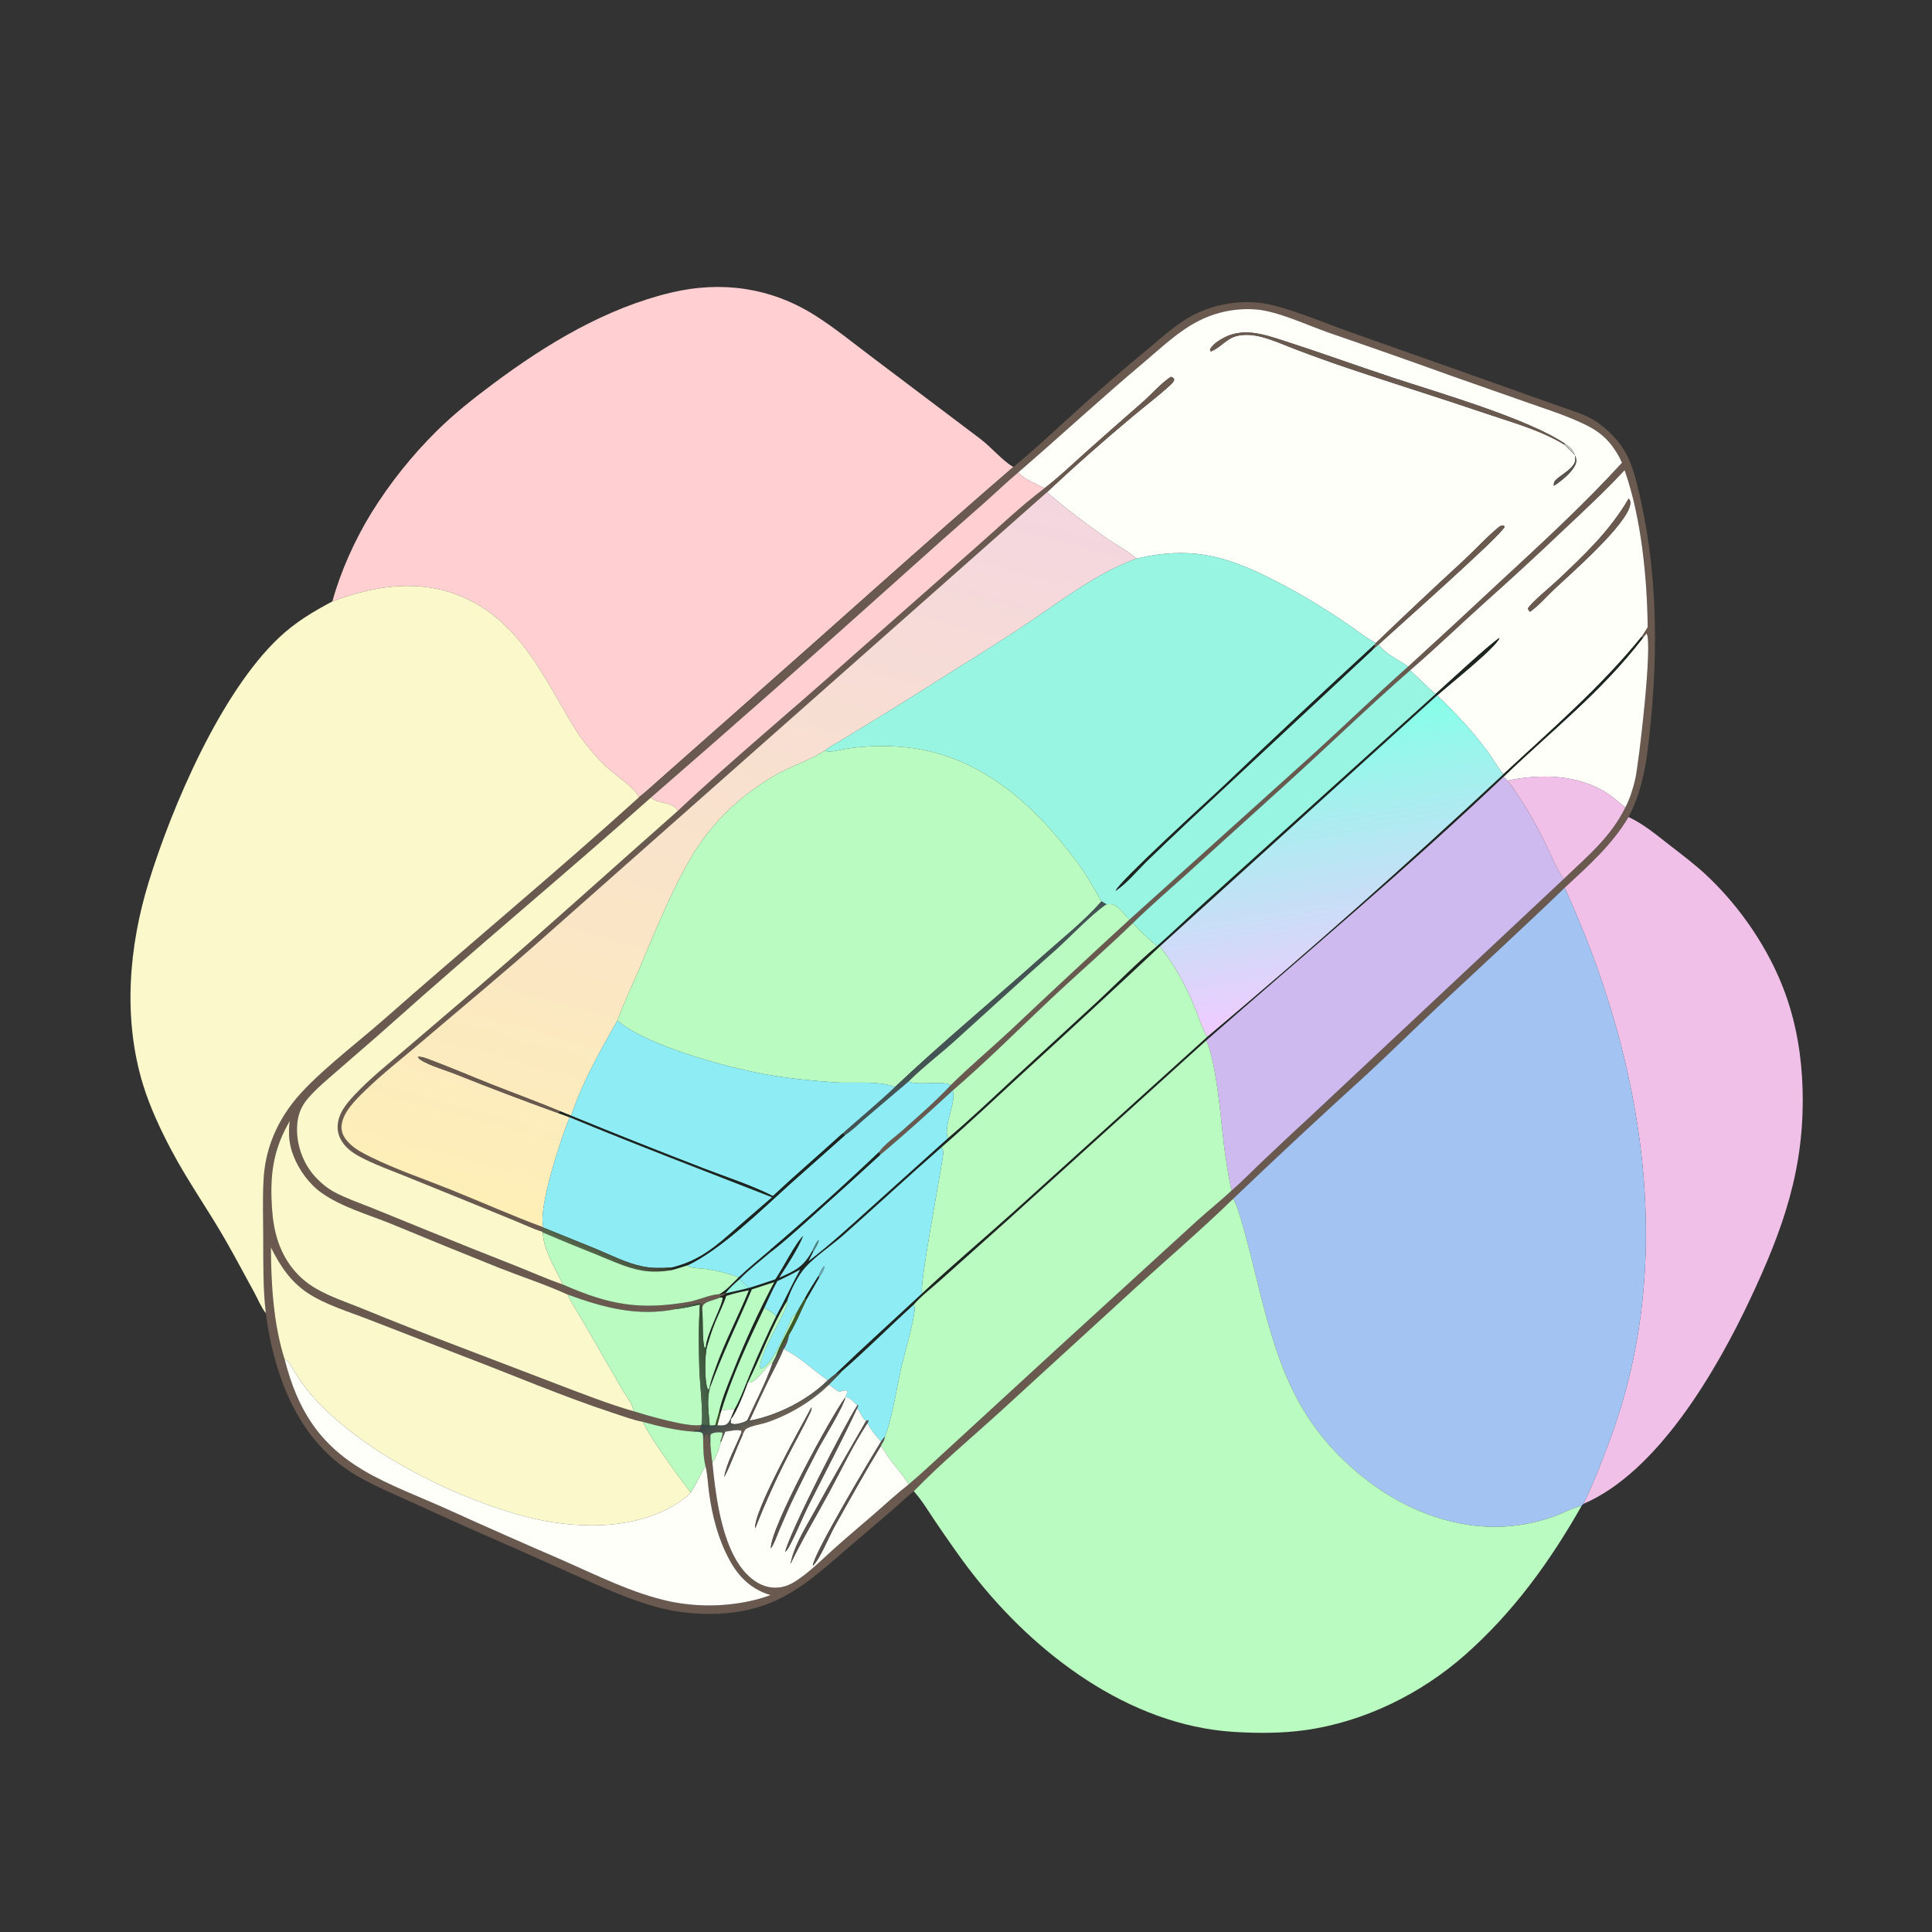 <svg width="1024" height="1024" viewBox="0 0 1024 1024" fill="none" xmlns="http://www.w3.org/2000/svg">
<rect x="0" y="0" width="1024" height="1024" fill="#333333" stroke="none"/>
<path d="M176.164 318.77C180.603 302.636 188.091 286.133 196.828 271.868C206.679 256.011 218.366 241.37 231.645 228.249C241.049 218.977 251.144 211.032 261.717 203.156C289.906 182.155 321.271 163.274 355.794 155.063C382.191 148.784 408.241 152.366 431.345 166.773C442.525 173.745 452.946 182.419 463.519 190.293L519.735 232.727C524.943 236.628 531.268 244.056 536.422 247.082C536.654 247.219 536.891 247.348 537.125 247.48C489.156 288.866 442.14 331.417 394.602 373.302L353.629 409.524C348.645 413.863 343.774 418.464 338.641 422.611C336.111 416.975 325.478 410.505 320.607 405.786C316.79 402.088 313.29 397.863 309.975 393.709C305.37 387.94 301.771 381.295 298.069 374.929C290.531 361.969 282.749 347.851 272.666 336.688C264.846 328.029 257.001 321.732 246.337 316.915C223.363 306.537 199.017 310.103 176.164 318.77Z" fill="#FFCFD2"/>
<path d="M537.129 247.48C547.449 239.06 557.189 229.889 567.069 220.959C580.363 208.734 593.987 196.872 607.923 185.386C616.21 178.548 624.15 170.978 633.903 166.257C644.375 161.273 656.02 159.279 667.554 160.496C679.938 161.777 702.047 171.161 714.779 175.704L783.302 199.927L825.289 214.86C830.834 216.881 836.67 218.517 841.972 221.129C848.154 224.174 853.871 229.35 858.148 234.701C864.877 243.121 867.293 254.697 869.591 264.982C879.244 308.192 878.731 352.938 873.403 396.728C871.88 409.246 869.125 421.812 863.164 433.033C854.297 447.928 841.851 458.903 829.292 470.548C807.048 492.008 784.282 512.831 761.736 533.96C749.17 545.736 736.924 557.856 724.283 569.552C700.431 591.193 676.863 613.143 653.583 635.399C637.004 651.488 619.335 666.7 602.202 682.214L530.335 747.988C515.028 761.947 498.717 775.504 484.312 790.392C480.329 793.518 476.66 797.189 472.805 800.494L447.535 822.066C429.022 838.171 414.523 851.197 389.001 854.586C375.352 856.302 361.501 855.36 348.21 851.81C333.838 847.937 319.982 841.609 306.419 835.553L270.126 819.397C252.834 811.888 235.622 804.195 218.493 796.32C205.342 790.301 191.305 784.808 179.82 775.873C155.57 757.007 144.69 725.693 140.897 696.048C139.349 682.7 139.584 669.154 139.53 655.739C139.491 645.719 139.16 635.587 139.682 625.583C140.478 610.323 145.65 597.032 154.882 584.89C165.779 570.558 189.15 552.977 203.413 540.395C248.231 500.863 294.366 462.734 338.645 422.611C343.778 418.464 348.649 413.863 353.633 409.524L394.606 373.302C442.144 331.417 489.16 288.866 537.129 247.48ZM539.613 250.445C533.26 255.805 527.268 261.554 521.055 267.071C506.792 279.543 492.622 292.121 478.544 304.802C434.361 344.485 389.843 383.792 344.995 422.721C299.341 463.424 252.211 502.482 206.622 543.258C197.442 551.469 188.032 559.416 178.779 567.544C173.337 572.324 167.578 576.967 162.912 582.53C159.449 586.658 157.816 591.13 157.483 596.531C156.893 606.09 160.36 616.248 166.749 623.373C169.807 626.784 173.436 629.853 177.501 631.991C183.763 635.285 190.54 637.614 197.102 640.227L223.663 651.022C240.298 657.835 256.983 664.524 273.719 671.086C281.926 674.342 290.072 677.997 298.419 680.865C322.73 691.539 338.992 694.613 365.468 689.93C369.527 689.212 377.641 685.808 381.098 686.002C381.36 685.986 381.623 685.977 381.885 685.954C382.759 685.876 383.293 685.724 384.084 685.389L384.75 685.72C383.733 686.457 382.905 686.803 381.737 687.21L381.636 687.705L381.079 687.964C378.893 688.964 373.746 689.757 372.595 691.94C372.073 692.93 372.3 694.785 372.323 695.892C371.771 694.864 371.883 692.293 371.804 691.057C370.337 690.611 368.521 691.097 367.019 691.387C365.125 691.753 359.475 692.447 358.534 693.816C337.923 697.951 320.072 693.114 300.903 686.153C289.065 680.779 276.522 676.699 264.421 671.923C245.311 664.27 226.249 656.497 207.237 648.605C195.121 643.693 181.038 639.778 170.326 632.136C163.797 627.478 158.335 619.875 155.486 612.424C153.118 606.232 152.753 600.642 153.598 594.09C145.746 607.562 143.39 619.65 143.893 635.223C144.099 641.623 144.637 647.983 146.24 654.199C149.364 666.307 156.367 676.522 167.295 682.885C174.914 687.32 184.057 690.361 192.244 693.681C208.602 700.377 225.047 706.855 241.576 713.115L295.835 733.861C308.891 738.809 322.028 743.997 335.441 747.889C343.047 750.219 364.967 756.74 371.74 755.276L371.104 757.739C370.043 758.196 369.5 758.114 368.376 757.913L368.004 758.819C358.658 758.218 349.746 756.098 340.755 753.619C335.605 752.636 330.125 750.593 325.122 748.95C298.263 740.129 271.71 728.716 245.242 718.669L195.157 699.233C184.809 695.186 172.356 691.481 163.085 685.307C153.776 679.108 148.528 670.88 143.578 661.125C143.677 680.742 144.898 701.844 150.91 720.653C157.694 747.035 168.932 765.247 192.652 779.331C205.934 787.217 222.872 793.488 237.191 799.977C257.318 809.105 277.529 818.045 297.822 826.797C316.14 834.843 335.274 844.547 354.907 848.772C370.016 851.918 385.64 851.609 400.613 847.867C403.255 847.203 405.857 846.387 408.405 845.423C398.371 842.423 391.695 836.042 386.737 826.95C380.618 815.728 377.509 803.57 375.794 790.983C375.176 786.449 375.041 781.449 373.941 777.035C372.649 772.154 372.788 765.986 372.648 760.918L373.32 762.004L373.886 760.081L374.823 760.061C375.535 761.124 375.463 761.434 375.584 762.678C375.699 763.866 375.656 764.594 376.515 765.487C376.835 768.682 377.016 771.995 377.569 775.154C379.481 794.082 382.911 824.205 398.483 836.783C402.645 840.145 407.787 842.104 413.173 841.366C416.545 840.904 419.293 839.648 422.105 837.798C429.577 832.885 435.697 826.548 442.328 820.625C449.422 814.288 456.738 808.182 463.914 801.938C469.739 796.869 475.468 791.518 481.576 786.802C489.284 780.32 496.546 773.304 504.011 766.544L559.85 715.239L634.245 647.259C640.295 641.749 646.729 636.667 652.716 631.09C658.071 626.506 663.059 621.308 668.173 616.444C677.09 607.954 686.08 599.541 695.142 591.207L828.755 465.925C841.28 453.865 853.568 443.96 861.469 427.961C863.909 423.23 865.557 418.038 866.737 412.862C868.587 404.755 876.071 341.007 872.742 335.743L870.695 338.205L870.177 337.356L873.296 332.455C873.096 306.423 869.82 273.812 861.072 249.207C850.706 260.397 839.566 270.729 828.454 281.164C814.866 294.086 801.074 306.792 787.085 319.278C773.79 331.203 760.923 343.675 747.378 355.303C724.5 375.295 702.711 396.571 680.131 416.912L630.042 462.262C620.131 471.233 609.936 479.921 600.407 489.306C586.282 503.002 571.365 515.909 557.033 529.393C539.757 545.648 522.829 562.616 504.853 578.072C492.269 589.625 479.585 601.222 466.446 612.14L465.841 610.683C468.693 606.57 474.709 602.358 478.512 598.974C487.182 591.258 496 583.618 503.933 575.134C513.909 565.301 524.689 556.248 534.945 546.709C556.024 526.797 577.249 507.04 598.618 487.438L695.85 399.862C712.818 384.451 729.262 368.459 746.407 353.244C762.404 338.65 778.31 323.955 794.124 309.162C816.548 288.454 839.064 267.774 859.695 245.256C857.964 241.302 855.655 237.626 852.845 234.35C848.442 229.239 843.361 226.435 837.275 223.673C828.719 219.791 819.577 216.859 810.712 213.744L768.838 199.04C747.237 191.259 725.578 183.638 703.863 176.18C692.753 172.276 676.978 164.84 665.674 164.015C655.249 163.212 644.803 165.28 635.469 169.993C624.478 175.535 615.388 184.412 606.025 192.28C583.491 211.214 561.934 231.251 539.613 250.445Z" fill="#69594E"/>
<path d="M539.609 250.445C561.93 231.251 583.487 211.214 606.021 192.28C615.384 184.412 624.474 175.535 635.465 169.993C644.799 165.28 655.245 163.212 665.67 164.015C676.974 164.84 692.749 172.276 703.859 176.18C725.574 183.638 747.233 191.259 768.834 199.04L810.708 213.744C819.573 216.859 828.715 219.791 837.271 223.673C843.357 226.435 848.438 229.239 852.841 234.35C855.651 237.626 857.96 241.302 859.691 245.256C839.06 267.774 816.544 288.454 794.12 309.162C778.306 323.955 762.4 338.65 746.403 353.244C741.35 349.802 734.333 346.59 730.616 341.694C737.972 334.847 796.856 282.783 797.466 279.193L796.945 278.46C795.559 278.508 794.926 278.916 793.859 279.806C787.652 284.988 781.887 291.347 775.929 296.89C760.189 311.368 744.605 326.016 729.182 340.832C724.317 338.223 719.798 334.644 715.263 331.488C710.063 327.904 704.773 324.453 699.397 321.138C690.605 315.642 681.541 310.593 672.24 306.01C647.794 293.777 629.439 289.771 602.371 296.035C597.69 291.917 591.537 288.801 586.385 285.183C575.65 277.644 564.793 269.487 554.882 260.897C569.555 247.162 584.617 233.847 600.047 220.968C606.73 215.327 613.921 209.942 620.339 204.032C621.294 203.153 622.14 202.368 622.383 201.047C621.678 200.109 621.672 200.036 620.549 199.732C615.197 203.287 610.479 208.855 605.587 213.147C595.447 221.986 585.357 230.884 575.319 239.839C568.197 246.212 561.22 252.912 553.653 258.754C549 256.441 543.227 254.23 539.609 250.445ZM829.654 235.305C810.198 221.971 762.37 208.157 738.456 200.255C718.996 193.824 699.687 186.803 680.189 180.522C669.849 177.191 659.036 173.561 648.691 178.993C646.266 180.266 642.116 182.832 641.301 185.498L641.765 186.268C646.964 184.339 649.89 179.408 655.74 178.022C659.956 177.023 664.341 177.503 668.492 178.549C674.657 180.104 680.855 182.942 686.801 185.2C695.862 188.651 704.985 191.934 714.168 195.045C738.516 203.287 763.072 210.836 787.412 219.125C801.495 223.921 816.197 227.83 828.992 235.594C830.936 237.505 832.869 239.428 834.791 241.361L834.815 241.784C834.826 242 834.829 242.216 834.845 242.431C834.894 243.052 835.023 243.589 834.89 244.219C834.014 248.359 827.622 251.506 824.707 254.267C823.551 255.362 823.573 255.975 823.545 257.518C827.392 255.053 833.341 250.326 835.075 246.05C835.756 244.372 835.512 242.997 834.791 241.361C833.84 238.468 832.17 236.93 829.654 235.305Z" fill="#FFFFFA"/>
<path d="M828.996 235.594C816.201 227.83 801.499 223.921 787.416 219.125C763.076 210.836 738.52 203.287 714.172 195.045C704.989 191.934 695.866 188.651 686.805 185.2C680.859 182.942 674.661 180.104 668.496 178.549C664.345 177.503 659.96 177.023 655.744 178.022C649.894 179.408 646.968 184.339 641.769 186.268L641.305 185.498C642.12 182.832 646.27 180.266 648.695 178.993C659.04 173.561 669.853 177.191 680.193 180.522C699.691 186.803 719 193.824 738.46 200.255C762.374 208.157 810.202 221.971 829.658 235.305L828.996 235.594Z" fill="#69594E"/>
<path d="M553.655 258.754C561.222 252.912 568.199 246.212 575.321 239.839C585.359 230.884 595.449 221.986 605.589 213.147C610.481 208.855 615.199 203.287 620.551 199.732C621.674 200.036 621.68 200.109 622.385 201.047C622.142 202.368 621.296 203.153 620.341 204.032C613.923 209.942 606.732 215.327 600.049 220.968C584.619 233.847 569.557 247.162 554.884 260.897L288.756 496.305C267.147 515.534 244.725 534.029 222.707 552.798C212.942 561.121 202.671 569.094 193.477 578.046C188.62 582.774 181.566 589.543 181.018 596.71C180.77 599.958 182.098 602.633 184.216 605.023C187.531 608.764 192.081 611.082 196.498 613.263C209.87 619.867 224.62 624.838 238.495 630.408C254.993 637.031 271.363 644.363 288.033 650.504L288.312 650.77L287.422 652.818C282.822 651.461 278.185 649.181 273.72 647.362L245.583 635.854L214.1 623.096C207.27 620.352 200.263 617.799 193.65 614.564C189.852 612.706 186.085 610.669 183.198 607.507C180.479 604.529 178.734 600.81 178.966 596.725C179.351 589.931 183.695 584.854 188.13 580.142C196.079 571.695 205.317 564.302 214.131 556.786L254.665 522.162C289.951 491.768 324.411 460.5 359.34 429.713C388.89 401.871 420.361 376.033 450.552 348.894L516.978 290.337C529.025 279.811 540.878 268.338 553.655 258.754Z" fill="#69594E"/>
<path d="M828.992 235.594L829.654 235.305C832.17 236.93 833.84 238.468 834.791 241.361C832.869 239.428 830.936 237.505 828.992 235.594Z" fill="#C1BFBF"/>
<path d="M834.793 241.361C835.514 242.997 835.758 244.372 835.077 246.05C833.343 250.326 827.394 255.053 823.547 257.518C823.575 255.975 823.553 255.362 824.709 254.267C827.624 251.506 834.016 248.359 834.892 244.219C835.025 243.589 834.896 243.052 834.847 242.431C834.831 242.216 834.828 242 834.817 241.784L834.793 241.361Z" fill="#5A524E"/>
<path d="M873.293 332.455L870.174 337.356C848.289 364.396 822.153 386.801 796.772 410.416C793.612 406.435 791.15 401.865 788.081 397.783C780.141 387.222 771.312 377.65 761.69 368.616C767.727 363.174 792.563 343.56 794.812 338.143C791.517 339.564 765.541 363.674 760.906 367.809C756.188 364.055 751.944 359.312 747.375 355.303C760.92 343.675 773.787 331.203 787.082 319.278C801.071 306.792 814.863 294.086 828.451 281.164C839.563 270.729 850.703 260.397 861.069 249.207C869.817 273.812 873.093 306.423 873.293 332.455ZM863.228 264.31C852.794 281.936 839.931 293.879 825.281 307.766C821.821 311.045 811.49 319.433 809.818 322.511C810.138 323.432 810.233 323.6 810.861 324.267C815.53 321.097 819.638 316.187 823.785 312.296C832.613 304.014 862.455 277.953 864.061 267.343C864.185 266.527 864.131 265.444 863.643 264.74C863.529 264.576 863.366 264.454 863.228 264.31Z" fill="#FFFFFA"/>
<path d="M344.992 422.721C389.84 383.792 434.358 344.485 478.541 304.802C492.619 292.121 506.789 279.543 521.052 267.071C527.265 261.554 533.257 255.805 539.61 250.445C543.228 254.23 549.001 256.441 553.654 258.754C540.877 268.338 529.024 279.811 516.977 290.337L450.551 348.894C420.36 376.033 388.889 401.871 359.339 429.713C356.114 424.476 349.25 426.493 344.992 422.721Z" fill="#FFCFD2"/>
<path d="M288.037 650.504C271.367 644.363 254.997 637.031 238.499 630.408C224.624 624.838 209.874 619.867 196.502 613.263C192.085 611.082 187.535 608.764 184.22 605.023C182.102 602.633 180.774 599.958 181.022 596.71C181.57 589.543 188.624 582.774 193.481 578.046C202.675 569.094 212.946 561.121 222.711 552.798C244.729 534.029 267.151 515.534 288.76 496.305L554.888 260.897C564.799 269.487 575.656 277.644 586.391 285.183C591.543 288.801 597.696 291.917 602.377 296.035C582.769 303.142 564.756 316.628 547.602 328.32C538.367 334.528 529.036 340.592 519.612 346.509C502.032 357.432 484.633 368.683 466.984 379.483L447.122 391.6C443.82 393.617 440.08 395.537 437.029 397.906C430.408 402.147 423.277 404.699 416.24 408.06C410.17 410.959 404.078 414.956 398.634 418.895C387.758 426.782 378.307 436.467 370.689 447.533C358.868 464.725 347.51 492.968 339.189 512.605C335.205 522.005 330.745 531.344 327.207 540.911C317.865 557.334 308.797 573.397 302.685 591.362L296.977 589.019C284.877 583.975 272.535 579.486 260.342 574.666C249.069 570.21 237.835 565.358 226.491 561.144C224.989 560.586 223.085 559.951 221.494 560.169C222.14 561.539 223.919 562.363 225.242 563.035C230.535 565.723 236.589 567.356 242.113 569.566C259.315 576.447 276.635 583.03 294.064 589.315L295.993 590.006C297.953 590.715 299.98 591.355 301.893 592.179C297.532 602.95 284.941 640.41 288.037 650.504Z" fill="url(#paint0_linear_41_1759)"/>
<path d="M810.863 324.267C810.235 323.6 810.14 323.432 809.82 322.511C811.492 319.433 821.823 311.045 825.283 307.766C839.933 293.879 852.796 281.936 863.23 264.31C863.368 264.454 863.531 264.576 863.645 264.74C864.133 265.444 864.187 266.527 864.063 267.343C862.457 277.953 832.615 304.014 823.787 312.296C819.64 316.187 815.532 321.097 810.863 324.267Z" fill="#69594E"/>
<path d="M729.182 340.832C744.605 326.016 760.19 311.368 775.93 296.89C781.888 291.347 787.652 284.988 793.859 279.806C794.926 278.916 795.559 278.508 796.945 278.46L797.466 279.193C796.856 282.783 737.973 334.847 730.617 341.694L727.062 344.813L728.672 342.59L728.422 341.759L729.182 340.832Z" fill="#69594E"/>
<path d="M602.371 296.035C629.439 289.771 647.794 293.777 672.24 306.01C681.541 310.593 690.605 315.642 699.397 321.138C704.773 324.453 710.063 327.904 715.263 331.488C719.798 334.644 724.317 338.223 729.182 340.832L728.422 341.759C701.499 366.533 674.794 391.542 648.307 416.781C640.072 424.501 593.892 466.524 591.223 472.183C597.158 468.259 602.415 461.799 607.501 456.787C615.077 449.436 622.713 442.147 630.41 434.923L727.062 344.813L730.616 341.694C734.333 346.59 741.35 349.802 746.403 353.244C729.258 368.459 712.814 384.451 695.846 399.862L598.614 487.438C596.659 485.341 594.794 483.002 592.629 481.128C590.426 479.221 589.22 479.024 586.415 479.317L583.826 477.731C582.72 476.444 581.838 474.19 580.926 472.663C577.924 467.637 574.966 462.471 571.475 457.766C546.84 424.575 516.391 397.178 472.868 395.57C464.557 395.263 456.332 395.591 448.12 396.939C444.895 397.468 439.951 399.085 437.023 397.906C440.074 395.537 443.814 393.617 447.116 391.6L466.978 379.483C484.627 368.683 502.026 357.432 519.606 346.509C529.03 340.592 538.361 334.528 547.596 328.32C564.75 316.628 582.763 303.142 602.371 296.035Z" fill="#98F5E1"/>
<path d="M176.17 318.77C199.023 310.103 223.369 306.537 246.343 316.915C257.007 321.732 264.852 328.029 272.672 336.688C282.755 347.851 290.537 361.969 298.075 374.929C301.777 381.295 305.375 387.94 309.98 393.709C313.295 397.863 316.796 402.088 320.613 405.786C325.484 410.505 336.117 416.975 338.647 422.611C294.368 462.734 248.233 500.863 203.415 540.395C189.152 552.977 165.781 570.558 154.884 584.89C145.652 597.032 140.48 610.323 139.684 625.583C139.162 635.587 139.493 645.719 139.532 655.739C139.586 669.154 139.351 682.7 140.899 696.048C138.456 692.985 136.724 688.601 134.816 685.12C129.711 675.81 124.74 666.403 119.463 657.19C110.276 641.15 99.571 626.135 90.901 609.755C85.059 598.718 79.446 586.75 75.79 574.806C65.091 539.848 68.234 501.741 78.903 467.24C91.407 426.808 117.057 367.132 147.802 338.028C156.352 329.934 165.832 324.226 176.17 318.77Z" fill="#FBF8CC"/>
<path d="M870.694 338.205L872.741 335.743C876.07 341.007 868.586 404.755 866.736 412.862C865.556 418.038 863.908 423.23 861.468 427.961C858.244 425.575 855.415 422.805 852.027 420.586C836.447 410.385 816.638 410.107 799.04 413.726L796.945 411.682C822.669 386.925 848.472 367.055 870.694 338.205Z" fill="#FFFFFA"/>
<path d="M870.173 337.356L870.691 338.205C848.469 367.055 822.666 386.925 796.942 411.682C746.018 460.112 692.201 505.162 639.368 551.447L533.316 647.392L498.601 678.408C494.026 682.534 488.355 686.796 484.363 691.434C471.517 703.112 459.155 715.557 446.065 726.921C445.021 727.528 443.918 728.263 442.68 728.338C457.753 713.818 473.351 699.827 488.651 685.544C504.491 670.746 521.116 656.766 537.231 642.266L639.79 549.603C693.317 504.58 745.662 458.168 796.771 410.416C822.152 386.801 848.288 364.396 870.173 337.356Z" fill="#1D2521"/>
<path d="M760.91 367.809C765.545 363.674 791.521 339.564 794.816 338.143C792.567 343.56 767.731 363.174 761.694 368.616L614.716 501.663C590.527 524.335 566.192 546.85 541.712 569.207C527.518 582.298 513.531 595.447 498.964 608.135C481.548 623.376 464.548 639.115 447.222 654.464C440.825 660.13 432.174 665.744 426.686 671.916C422.88 676.197 418.958 684.07 417.214 689.546C408.961 703.026 403.528 718.555 396.457 732.689C394.733 737.451 390.459 748.647 387.379 752.272L387.18 752.022C387.888 750.321 388.605 748.623 389.332 746.929C392.675 741.062 395.027 734.14 397.669 727.891C401.916 717.679 406.463 707.595 411.305 697.651C415.765 689.514 419.605 681.036 424.087 672.896C420.131 675.129 416.131 677.12 412.003 679.016C409.44 683.617 407.311 688.442 405.108 693.221C396.643 710.891 388.189 728.813 382.402 747.568L381.83 749.397L381.017 748.695C382.583 741.356 385.702 734.064 388.479 727.106C394.857 710.851 402.161 694.975 410.355 679.556C406.414 680.869 402.464 682.158 398.507 683.423C390.933 701.434 382.995 717.131 376.216 735.821L376.022 735.684C376.54 732.203 378.017 728.586 379.182 725.255C384.178 710.966 391.251 697.837 396.905 683.88C392.853 684.718 388.854 685.521 384.935 686.879C383.468 691.472 381.175 695.874 379.312 700.325C377.448 704.778 376.042 709.287 374.7 713.915L374.047 713.918C374.784 706.134 383.003 691.868 383.014 687.779L381.637 687.705L381.738 687.21C382.906 686.803 383.734 686.457 384.751 685.72L384.085 685.389C383.294 685.724 382.76 685.876 381.886 685.954C381.624 685.977 381.361 685.986 381.099 686.002C384.876 684.066 388.396 679.954 391.481 677C396.864 671.929 402.613 667.225 408.255 662.443L408.587 663.534C403.109 668.244 397.169 672.712 392.15 677.902C389.367 680.283 386.805 682.587 384.531 685.482C388.639 684.548 392.794 683.704 396.86 682.607C401.583 681.26 406.239 679.605 410.903 678.064C414.829 672.45 421.641 658.596 425.786 654.923C423.19 661.64 417.034 670.982 413.022 677.196C421.612 673.426 425.819 671.497 430.489 662.996L431.106 663.297L428.535 668.444C440.032 659.638 450.681 649.822 461.44 640.146L502.345 603.336C514.595 592.943 526.122 581.935 537.917 571.054L582.043 530.442C592.36 520.802 602.394 510.512 613.208 501.454C622.144 493.558 630.712 485.253 639.587 477.288L760.91 367.809Z" fill="#1D2521"/>
<path d="M728.426 341.759L728.675 342.59L727.066 344.813L630.414 434.923C622.717 442.147 615.081 449.436 607.505 456.787C602.419 461.799 597.162 468.259 591.227 472.183C593.896 466.524 640.076 424.501 648.311 416.781C674.798 391.542 701.503 366.533 728.426 341.759Z" fill="#1D2521"/>
<path d="M600.406 489.306C609.935 479.921 620.13 471.233 630.041 462.262L680.13 416.912C702.71 396.571 724.499 375.295 747.377 355.303C751.946 359.312 756.19 364.055 760.908 367.809L639.585 477.288C630.71 485.253 622.142 493.558 613.206 501.454C608.679 497.589 604.475 493.649 600.406 489.306Z" fill="#98F5E1"/>
<path d="M614.711 501.663L761.689 368.616C771.311 377.65 780.14 387.222 788.08 397.783C791.149 401.865 793.611 406.435 796.771 410.416C745.662 458.168 693.317 504.58 639.79 549.603C637.04 544.817 635.332 539.077 633.229 533.959C628.598 522.682 622.481 511.134 614.711 501.663Z" fill="url(#paint1_linear_41_1759)"/>
<path d="M327.203 540.911C330.741 531.344 335.201 522.005 339.185 512.605C347.506 492.968 358.864 464.725 370.685 447.533C378.303 436.467 387.754 426.782 398.63 418.895C404.074 414.956 410.166 410.959 416.236 408.06C423.273 404.699 430.404 402.147 437.025 397.906C439.953 399.085 444.897 397.468 448.122 396.939C456.334 395.591 464.559 395.263 472.87 395.57C516.393 397.178 546.842 424.575 571.477 457.766C574.968 462.471 577.926 467.637 580.928 472.663C581.84 474.19 582.722 476.444 583.828 477.731C574.524 488.317 562.776 497.574 552.242 506.992C526.39 530.105 499.537 552.349 474.328 576.146C465.678 572.588 451.698 574.343 442.234 573.662C430.229 572.799 418.097 571.616 406.244 569.507C385.56 565.827 342.924 554.411 327.203 540.911Z" fill="#B9FBC0"/>
<path d="M639.367 551.447C692.2 505.162 746.017 460.112 796.941 411.682L799.036 413.726C806.528 423.55 813.008 434.694 818.493 445.755C821.751 452.325 824.673 459.863 828.75 465.925L695.137 591.207C686.075 599.541 677.085 607.954 668.168 616.444C663.054 621.308 658.066 626.506 652.711 631.09C651.002 622.706 649.626 614.257 648.586 605.763C646.884 591.512 644.862 564.092 639.367 551.447Z" fill="#CFBAF0"/>
<path d="M799.039 413.726C816.637 410.107 836.446 410.385 852.026 420.586C855.414 422.805 858.243 425.575 861.467 427.961C853.566 443.96 841.278 453.865 828.753 465.925C824.676 459.863 821.754 452.325 818.496 445.755C813.011 434.694 806.531 423.55 799.039 413.726Z" fill="#F1C0E8"/>
<path d="M298.415 680.865C290.068 677.997 281.922 674.342 273.715 671.086C256.979 664.524 240.294 657.835 223.659 651.022L197.098 640.227C190.536 637.614 183.759 635.285 177.497 631.991C173.432 629.853 169.803 626.784 166.745 623.373C160.356 616.248 156.889 606.09 157.479 596.531C157.812 591.13 159.445 586.658 162.908 582.53C167.574 576.967 173.333 572.324 178.775 567.544C188.028 559.416 197.438 551.469 206.618 543.258C252.207 502.482 299.337 463.424 344.991 422.721C349.249 426.493 356.113 424.476 359.338 429.713C324.409 460.5 289.949 491.768 254.663 522.162L214.129 556.786C205.315 564.302 196.077 571.695 188.128 580.142C183.693 584.854 179.349 589.931 178.964 596.725C178.732 600.81 180.477 604.529 183.196 607.507C186.083 610.669 189.85 612.706 193.648 614.564C200.261 617.799 207.268 620.352 214.098 623.096L245.581 635.854L273.718 647.362C278.183 649.181 282.82 651.461 287.42 652.818L287.753 653.264C287.726 661.915 294.707 673.076 298.415 680.865Z" fill="#FBF8CC"/>
<path d="M829.289 470.548C841.848 458.903 854.294 447.928 863.161 433.033C871.086 436.716 877.942 442.513 884.811 447.843C891.66 453.156 898.639 458.38 904.943 464.343C922.683 481.121 937.737 503.288 946.107 526.244C952.087 542.649 954.922 559.875 955.408 577.287C956.58 619.191 945.21 651.192 927.601 688.598C910.034 725.916 878.783 780.229 839.181 797.106C844.746 785.873 849.255 774.111 853.594 762.362C888.902 666.762 870.855 560.972 829.289 470.548Z" fill="#F1C0E8"/>
<path d="M653.578 635.399C676.858 613.143 700.426 591.193 724.278 569.552C736.919 557.856 749.165 545.736 761.731 533.96C784.277 512.831 807.043 492.008 829.287 470.548C870.853 560.972 888.9 666.762 853.592 762.362C849.253 774.111 844.744 785.873 839.179 797.106L838.316 798.077C833.133 799.255 827.695 802.419 822.581 804.145C803.916 810.442 785.303 810.872 766.324 805.682C749.911 801.194 734.906 793.042 721.723 782.349C685.305 752.811 676.15 719.304 665.593 676.16C663.85 669.041 656.998 640.907 654.082 636.172C653.92 635.91 653.746 635.657 653.578 635.399Z" fill="#A3C4F3"/>
<path d="M583.826 477.731L586.415 479.317C578.111 484.889 566.577 497.345 558.312 504.606C540.674 520.1 523.458 536.022 506.017 551.732C498.02 558.936 489.116 565.66 481.526 573.26L458.766 592.605C455.333 595.524 451.671 599.231 447.897 601.635L446.414 600.855C455.728 592.642 465.305 584.679 474.326 576.146C499.535 552.349 526.388 530.105 552.24 506.992C562.774 497.574 574.522 488.317 583.826 477.731Z" fill="#445353"/>
<path d="M586.42 479.317C589.225 479.024 590.431 479.221 592.634 481.128C594.799 483.002 596.664 485.341 598.619 487.438C577.25 507.04 556.025 526.797 534.946 546.709C524.69 556.248 513.91 565.301 503.934 575.134C499.232 572.512 488.044 575.524 481.531 573.26C489.121 565.66 498.025 558.936 506.022 551.732C523.463 536.022 540.679 520.1 558.317 504.606C566.582 497.345 578.116 484.889 586.42 479.317Z" fill="#B9FBC0"/>
<path d="M504.849 578.072C522.825 562.616 539.753 545.648 557.029 529.393C571.361 515.909 586.278 503.002 600.403 489.306C604.472 493.649 608.676 497.589 613.203 501.454C602.389 510.512 592.355 520.802 582.038 530.442L537.912 571.054C526.117 581.935 514.59 592.943 502.34 603.336C499.874 596.388 507.394 583.122 504.849 578.072Z" fill="#B9FBC0"/>
<path d="M498.963 608.135C513.53 595.447 527.517 582.298 541.711 569.207C566.191 546.85 590.526 524.335 614.715 501.663C622.485 511.134 628.602 522.682 633.233 533.959C635.336 539.077 637.044 544.817 639.794 549.603L537.235 642.266C521.12 656.766 504.495 670.746 488.655 685.544C487.462 679.906 498.189 623.784 499.654 613.517C499.958 611.383 500.321 609.938 498.963 608.135Z" fill="#B9FBC0"/>
<path d="M302.68 591.362C308.792 573.397 317.86 557.334 327.202 540.911C342.923 554.411 385.559 565.827 406.243 569.507C418.096 571.616 430.228 572.799 442.233 573.662C451.697 574.343 465.677 572.588 474.327 576.146C465.306 584.679 455.729 592.642 446.415 600.855C434.245 611.973 421.688 622.678 409.651 633.94C398.002 628.043 384.934 623.913 372.741 619.19C349.294 610.15 325.939 600.874 302.68 591.362Z" fill="#8EECF5"/>
<path d="M484.361 691.434C488.353 686.796 494.024 682.534 498.599 678.408L533.314 647.392L639.366 551.447C644.861 564.092 646.883 591.512 648.585 605.763C649.625 614.257 651.001 622.706 652.71 631.09C646.723 636.667 640.289 641.749 634.239 647.259L559.844 715.239L504.005 766.544C496.54 773.304 489.278 780.32 481.57 786.802C477.816 780.477 472.387 775.236 468.688 768.974C468.118 768.009 467.621 767.244 466.859 766.423C467.504 764.572 468.804 763.703 468.876 761.545C469.089 761.212 469.03 761.335 469.204 760.903C472.771 752.076 475.381 734.912 477.733 724.688C479.961 715.003 483.159 705.184 484.686 695.393C484.928 693.841 484.954 692.894 484.361 691.434Z" fill="#B9FBC0"/>
<path d="M295.991 590.006L294.062 589.315C276.633 583.03 259.313 576.447 242.111 569.566C236.587 567.356 230.533 565.723 225.24 563.035C223.917 562.363 222.138 561.539 221.492 560.169C223.083 559.951 224.987 560.586 226.489 561.144C237.833 565.358 249.067 570.21 260.34 574.666C272.533 579.486 284.875 583.975 296.975 589.019L295.991 590.006Z" fill="#69594E"/>
<path d="M447.898 601.635C451.672 599.231 455.334 595.524 458.767 592.605L481.527 573.26C488.04 575.524 499.228 572.512 503.93 575.134C495.997 583.618 487.179 591.258 478.509 598.974C474.706 602.358 468.69 606.57 465.838 610.683C447.133 628.474 427.929 645.734 408.251 662.443C402.609 667.225 396.86 671.929 391.477 677C385.989 674.963 380.304 673.503 374.514 672.642C371.845 672.255 368.844 672.319 366.251 671.667C365.48 671.473 364.988 671.123 364.336 670.692C382.137 662.269 403.317 641.469 418.453 627.811L447.898 601.635Z" fill="#8EECF5"/>
<path d="M466.445 612.14C479.584 601.222 492.268 589.625 504.852 578.072C507.397 583.122 499.877 596.388 502.343 603.336L461.438 640.146C450.679 649.822 440.03 659.638 428.533 668.444L431.104 663.297C432.274 661.339 433.406 659.553 434.037 657.339L433.404 657.675L433.628 658.629L433.273 657.837C432.167 659.42 431.366 661.274 430.487 662.996C425.817 671.497 421.61 673.426 413.02 677.196C417.032 670.982 423.188 661.64 425.784 654.923C421.639 658.596 414.827 672.45 410.901 678.064C406.237 679.605 401.581 681.26 396.858 682.607C395.401 680.913 393.581 679.659 392.148 677.902C397.167 672.712 403.107 668.244 408.585 663.534C416.852 657.133 424.736 649.832 432.529 642.869C443.919 632.719 455.224 622.476 466.445 612.14Z" fill="#8EECF5"/>
<path d="M296.976 589.019L302.684 591.362C325.943 600.874 349.298 610.15 372.745 619.19C384.938 623.913 398.006 628.043 409.655 633.94C421.692 622.678 434.249 611.973 446.419 600.855L447.902 601.635L418.457 627.811C403.321 641.469 382.141 662.269 364.34 670.692C361.423 671.609 358.515 672.576 355.543 673.299L355.932 671.815C371.249 668.006 379.486 660.382 391.033 650.286L409.146 634.572C373.381 620.555 337.361 606.921 301.892 592.179C299.979 591.355 297.952 590.715 295.992 590.006L296.976 589.019Z" fill="#1D2521"/>
<path d="M301.887 592.179C337.356 606.921 373.376 620.555 409.141 634.572L391.028 650.286C379.481 660.382 371.244 668.006 355.927 671.815C350.721 672.139 345.687 672.275 340.549 671.225C331.974 669.473 323.74 665.211 315.678 661.854L288.31 650.77L288.031 650.504C284.935 640.41 297.526 602.95 301.887 592.179Z" fill="#8EECF5"/>
<path d="M153.598 594.09C152.753 600.642 153.118 606.232 155.486 612.424C158.335 619.875 163.797 627.478 170.326 632.136C181.038 639.778 195.121 643.693 207.237 648.605C226.249 656.497 245.311 664.27 264.421 671.923C276.522 676.699 289.065 680.779 300.903 686.153C303.289 691.466 306.809 696.621 309.723 701.684L329.257 735.495C330.9 738.341 334.93 743.9 335.596 746.753C335.683 747.125 335.493 747.51 335.441 747.889C322.028 743.997 308.891 738.809 295.835 733.861L241.576 713.115C225.047 706.855 208.602 700.377 192.244 693.681C184.057 690.361 174.914 687.32 167.295 682.885C156.367 676.522 149.364 666.307 146.24 654.199C144.637 647.983 144.099 641.623 143.893 635.223C143.39 619.65 145.746 607.562 153.598 594.09Z" fill="#FBF8CC"/>
<path d="M417.213 689.546C418.957 684.07 422.879 676.197 426.685 671.916C432.173 665.744 440.824 660.13 447.221 654.464C464.547 639.115 481.547 623.376 498.963 608.135C500.321 609.938 499.958 611.383 499.654 613.517C498.189 623.784 487.462 679.906 488.655 685.544C473.355 699.827 457.757 713.818 442.684 728.338C441.344 729.395 440.02 730.453 438.737 731.58C430.949 726.138 423.953 719.22 415.387 714.993C416.798 712.881 417.776 710.171 418.107 707.666C421.736 701.787 424.502 694.822 427.531 688.587C429.71 684.767 431.909 680.959 434.129 677.163C435.193 675.458 436.903 673.116 436.9 671.073C435.392 672.327 434.618 674.555 433.775 676.297C431.321 680.263 428.685 684.199 426.509 688.323C424.779 691.1 423.229 693.938 421.702 696.831L421.294 696.499C420.013 697.51 419.247 699.809 418.532 701.276C415.273 707.958 410.259 722.015 403.574 725.455L402.88 725.042C402.362 716.971 417.462 694.615 417.27 690.225C417.26 689.998 417.232 689.772 417.213 689.546Z" fill="#8EECF5"/>
<path d="M408.25 662.443C427.928 645.734 447.132 628.474 465.837 610.683L466.442 612.14C455.221 622.476 443.916 632.719 432.526 642.869C424.733 649.832 416.849 657.133 408.582 663.534L408.25 662.443Z" fill="#1D2521"/>
<path d="M484.312 790.392C498.717 775.504 515.029 761.947 530.336 747.988L602.203 682.214C619.336 666.7 637.004 651.488 653.583 635.399C653.751 635.657 653.927 635.91 654.089 636.172C657.005 640.907 663.856 669.041 665.599 676.16C676.156 719.304 685.311 752.811 721.729 782.349C734.912 793.042 749.918 801.194 766.331 805.682C785.31 810.872 803.921 810.442 822.586 804.145C827.7 802.419 833.138 799.255 838.321 798.077C821.547 827.628 802.186 854.42 776.651 877.01C753.186 897.771 723.066 912.617 691.873 916.994C679.469 918.735 666.221 918.723 653.727 917.923C598.153 914.365 548.428 876.464 515.334 833.887C508.346 824.895 501.943 815.489 495.526 806.087C492.065 801.016 488.771 795.364 484.681 790.792C484.56 790.657 484.436 790.525 484.312 790.392Z" fill="#B9FBC0"/>
<path d="M287.422 652.818L288.312 650.77L315.68 661.854C323.742 665.211 331.976 669.473 340.551 671.225C345.689 672.275 350.723 672.139 355.929 671.815L355.54 673.299C350.397 674.035 345.428 674.3 340.288 673.412C331.867 671.956 323.731 668.005 315.84 664.825C306.423 661.107 297.06 657.253 287.755 653.264L287.422 652.818Z" fill="url(#paint2_linear_41_1759)"/>
<path d="M287.758 653.264C297.063 657.253 306.426 661.107 315.843 664.825C323.734 668.005 331.87 671.956 340.291 673.412C345.431 674.3 350.4 674.035 355.543 673.299C358.515 672.576 361.423 671.609 364.34 670.692C364.992 671.123 365.484 671.473 366.255 671.667C368.848 672.319 371.849 672.255 374.518 672.642C380.308 673.503 385.993 674.963 391.481 677C388.396 679.954 384.876 684.066 381.099 686.002C377.642 685.808 369.528 689.212 365.469 689.93C338.993 694.613 322.731 691.539 298.42 680.865C294.712 673.076 287.731 661.915 287.758 653.264Z" fill="#B9FBC0"/>
<path d="M430.484 662.996C431.363 661.274 432.164 659.42 433.27 657.837L433.625 658.629L433.401 657.675L434.034 657.339C433.403 659.553 432.271 661.339 431.101 663.297L430.484 662.996Z" fill="#508885"/>
<path d="M150.91 720.653C144.898 701.844 143.677 680.742 143.578 661.125C148.528 670.88 153.776 679.108 163.085 685.307C172.356 691.481 184.809 695.186 195.157 699.233L245.242 718.669C271.71 728.716 298.263 740.129 325.122 748.95C330.125 750.593 335.605 752.636 340.755 753.619C343.152 760.114 361.158 784.831 366.12 791.057C363.331 794.174 358.942 796.938 355.287 798.945C331.065 812.251 298.718 809.909 273.084 802.361C236.607 791.621 190.693 768.548 165.438 739.788C160.671 734.36 157.231 728.825 153.512 722.716C152.705 721.391 152.413 721.05 150.91 720.653Z" fill="#FBF8CC"/>
<path d="M433.773 676.297C434.616 674.555 435.39 672.327 436.898 671.073C436.901 673.116 435.191 675.458 434.127 677.163L433.773 676.297Z" fill="#69A9B2"/>
<path d="M405.102 693.221C407.305 688.442 409.434 683.617 411.997 679.016C416.125 677.12 420.125 675.129 424.081 672.896C419.599 681.036 415.759 689.514 411.299 697.651C411.207 697.56 411.117 697.466 411.024 697.376C410.868 697.227 410.708 697.081 410.553 696.932C408.889 695.332 407.1 694.335 405.102 693.221Z" fill="#8EECF5"/>
<path d="M426.508 688.323C428.684 684.199 431.32 680.263 433.774 676.297L434.128 677.163C431.908 680.959 429.709 684.767 427.53 688.587L426.508 688.323Z" fill="#1D2521"/>
<path d="M384.531 685.482C386.805 682.587 389.367 680.283 392.15 677.902C393.583 679.659 395.403 680.913 396.86 682.607C392.794 683.704 388.639 684.548 384.531 685.482Z" fill="#98F5E1"/>
<path d="M376.211 735.821C382.99 717.131 390.928 701.434 398.502 683.423C402.459 682.158 406.409 680.869 410.35 679.556C402.156 694.975 394.852 710.851 388.474 727.106C385.697 734.064 382.578 741.356 381.012 748.695L379.09 755.446C378.123 755.575 377.141 755.569 376.167 755.601C375.716 748.933 374.487 742.38 376.211 735.821Z" fill="#B9FBC0"/>
<path d="M374.7 713.915C376.042 709.287 377.448 704.778 379.312 700.325C381.175 695.874 383.468 691.472 384.935 686.879C388.854 685.521 392.853 684.718 396.905 683.88C391.251 697.837 384.178 710.966 379.182 725.255C378.017 728.586 376.54 732.203 376.022 735.684L375.33 736.638C373.209 732.941 373.558 718.137 374.7 713.915Z" fill="#B9FBC0"/>
<path d="M300.898 686.153C320.067 693.114 337.918 697.951 358.529 693.816C362.745 693.375 366.849 692.354 370.974 691.411C370.201 702.963 370.343 714.679 370.677 726.248C370.847 732.145 372.968 750.933 371.735 755.276C364.962 756.74 343.042 750.219 335.436 747.889C335.488 747.51 335.678 747.125 335.591 746.753C334.925 743.9 330.895 738.341 329.252 735.495L309.718 701.684C306.804 696.621 303.284 691.466 300.898 686.153Z" fill="#B9FBC0"/>
<path d="M381.632 687.705L383.009 687.779C382.998 691.868 374.779 706.134 374.042 713.918L373.456 714.553C372.234 711.378 372.557 700.013 372.319 695.892C372.296 694.785 372.069 692.93 372.591 691.94C373.742 689.757 378.889 688.964 381.075 687.964L381.632 687.705Z" fill="#B9FBC0"/>
<path d="M421.701 696.831C423.228 693.938 424.777 691.1 426.507 688.323L427.529 688.587C424.5 694.822 421.734 701.787 418.105 707.666C416.824 709.242 412.12 719.07 411.062 719.304C413.655 711.602 418.385 704.282 421.701 696.831Z" fill="#3F5A27"/>
<path d="M396.453 732.689C403.524 718.555 408.957 703.026 417.21 689.546C417.229 689.772 417.257 689.998 417.267 690.225C417.459 694.615 402.359 716.971 402.877 725.042L403.571 725.455C410.256 722.015 415.27 707.958 418.529 701.276C419.244 699.809 420.01 697.51 421.291 696.499L421.699 696.831C418.383 704.282 413.653 711.602 411.062 719.304L409.321 722.654L408.718 722.417C405.965 724.587 400.33 733.265 397.061 732.796C396.857 732.767 396.655 732.725 396.453 732.689Z" fill="#B9FBC0"/>
<path d="M358.531 693.816C359.472 692.447 365.122 691.753 367.016 691.387C368.518 691.097 370.334 690.611 371.801 691.057C371.88 692.293 371.768 694.864 372.32 695.892C372.558 700.013 372.235 711.378 373.457 714.553L374.043 713.918L374.696 713.915C373.554 718.137 373.205 732.941 375.326 736.638L376.018 735.684L376.212 735.821C374.488 742.38 375.717 748.933 376.168 755.601C374.591 755.273 373.345 755.138 371.737 755.276C372.97 750.933 370.849 732.145 370.679 726.248C370.345 714.679 370.203 702.963 370.976 691.411C366.851 692.354 362.747 693.375 358.531 693.816Z" fill="url(#paint3_linear_41_1759)"/>
<path d="M446.07 726.921C459.16 715.557 471.522 703.112 484.368 691.434C484.961 692.894 484.935 693.841 484.693 695.393C483.166 705.184 479.968 715.003 477.74 724.688C475.388 734.912 472.778 752.076 469.211 760.903C469.037 761.335 469.096 761.212 468.883 761.545L466.97 764.056C466.833 763.869 466.724 763.659 466.56 763.494C463.785 760.691 461.69 757.83 459.696 754.392C460.298 753.281 460.123 753.86 460.254 752.663L459.034 753.151C456.836 751.531 456.108 748.505 454.265 746.447L454.901 744.955L454.481 744.793C452.209 743.349 450.949 740.59 448.093 740.521C448.103 740.479 448.105 740.435 448.122 740.395C448.672 739.151 449.019 738.508 449.042 737.101C447.76 736.645 446.036 737.378 444.699 737.713C442.861 736.535 441.108 735.215 439.336 733.939C441.463 731.495 443.984 729.432 446.07 726.921Z" fill="#8EECF5"/>
<path d="M382.398 747.568C388.185 728.813 396.639 710.891 405.104 693.221C407.102 694.335 408.891 695.332 410.555 696.932C410.71 697.081 410.87 697.227 411.026 697.376C411.119 697.466 411.209 697.56 411.301 697.651C406.459 707.595 401.912 717.679 397.665 727.891C395.023 734.14 392.671 741.062 389.328 746.929C386.987 747.038 384.706 747.119 382.398 747.568Z" fill="#B9FBC0"/>
<path d="M411.062 719.304C412.12 719.07 416.823 709.242 418.104 707.666C417.773 710.171 416.795 712.881 415.384 714.993C413.121 720.696 410.081 726.096 407.364 731.594C403.945 738.687 400.603 745.817 397.338 752.983L396.008 752.767C400.498 742.802 405.799 733.021 409.321 722.654L411.062 719.304Z" fill="#5A524E"/>
<path d="M415.382 714.993C423.948 719.22 430.944 726.138 438.732 731.58C428.128 742.066 411.987 750.271 397.336 752.983C400.601 745.817 403.943 738.687 407.362 731.594C410.079 726.096 413.119 720.696 415.382 714.993Z" fill="#FFFFFA"/>
<path d="M150.906 720.653C152.409 721.05 152.701 721.391 153.508 722.716C157.227 728.825 160.667 734.36 165.434 739.788C190.689 768.548 236.603 791.621 273.08 802.361C298.714 809.909 331.061 812.251 355.283 798.945C358.938 796.938 363.327 794.174 366.116 791.057C369.017 786.606 371.063 781.556 373.937 777.035C375.037 781.449 375.172 786.449 375.79 790.983C377.505 803.57 380.614 815.728 386.733 826.95C391.691 836.042 398.367 842.423 408.401 845.423C405.853 846.387 403.251 847.203 400.609 847.867C385.636 851.609 370.012 851.918 354.903 848.772C335.27 844.547 316.136 834.843 297.818 826.797C277.525 818.045 257.314 809.105 237.187 799.977C222.868 793.488 205.93 787.217 192.648 779.331C168.928 765.247 157.69 747.035 150.906 720.653Z" fill="#FFFFFA"/>
<path d="M396.455 732.689C396.657 732.725 396.859 732.767 397.063 732.796C400.332 733.265 405.967 724.587 408.72 722.417L409.323 722.654C405.801 733.021 400.5 742.802 396.01 752.767C394.971 753.688 393.638 753.962 392.331 754.325C390.554 754.818 388.951 755.201 387.242 754.222L387.377 752.272C390.457 748.647 394.731 737.451 396.455 732.689Z" fill="#FFFFFA"/>
<path d="M442.68 728.338C443.918 728.263 445.021 727.528 446.065 726.921C443.979 729.432 441.458 731.495 439.331 733.939C430.219 742.833 418.635 749.744 406.588 753.872C403.278 755.006 398.516 755.538 395.584 757.264C394.69 757.791 393.88 759.845 393.498 760.808L392.875 759.582L392.888 758.359C390.943 757.479 386.686 758.551 384.428 758.826L382.124 764.528L381.834 763.712C382.345 762.246 383.157 760.765 382.835 759.238C380.871 759.099 378.832 759.042 377.045 759.968L376.663 760.677L377.137 759.828C376.569 760.645 376.476 760.518 376.529 761.584C376.594 762.886 376.548 764.185 376.511 765.487C375.652 764.594 375.695 763.866 375.58 762.678C375.459 761.434 375.531 761.124 374.819 760.061L373.882 760.081L373.316 762.004L372.644 760.918L372.369 759.694C370.909 758.698 369.742 758.906 368 758.819L368.372 757.913C369.496 758.114 370.039 758.196 371.1 757.739L371.736 755.276C373.344 755.138 374.59 755.273 376.167 755.601C377.141 755.569 378.123 755.575 379.09 755.446L380.175 755.46C381.388 755.493 383.055 755.586 384.228 755.239C385.836 754.764 386.434 753.384 387.175 752.022L387.374 752.272L387.239 754.222C388.948 755.201 390.551 754.818 392.328 754.325C393.635 753.962 394.968 753.688 396.007 752.767L397.337 752.983C411.988 750.271 428.129 742.066 438.733 731.58C440.016 730.453 441.34 729.395 442.68 728.338Z" fill="url(#paint4_linear_41_1759)"/>
<path d="M393.503 760.808C393.885 759.845 394.695 757.791 395.589 757.264C398.521 755.538 403.283 755.006 406.593 753.872C418.64 749.744 430.224 742.833 439.336 733.939C441.108 735.215 442.861 736.535 444.699 737.713C446.036 737.378 447.76 736.645 449.042 737.101C449.019 738.508 448.672 739.151 448.122 740.395C448.105 740.435 448.103 740.479 448.093 740.521C440.286 751.036 408.236 809.926 408.573 820.68C410.56 817.785 411.744 813.912 413.142 810.669C415.818 804.465 418.465 798.224 421.457 792.165C425.331 784.149 429.334 776.195 433.463 768.307C436.566 762.462 447.017 745.735 448.093 740.521C450.949 740.59 452.209 743.349 454.481 744.793C447.619 755.245 418.327 812.601 416.198 822.523C417.512 821.347 418.319 819.6 419.127 818.037C422.549 811.425 425.319 804.367 428.669 797.683C437.22 780.618 446.207 763.754 454.265 746.447C456.108 748.505 456.836 751.531 459.034 753.151C449.921 769.09 440.62 784.834 431.802 800.957C427.541 808.748 421.717 817.865 419.561 826.468C419.35 827.308 419.135 828.145 418.94 828.989C425.226 815.875 432.811 803.285 439.733 790.49C446.225 778.488 452.195 765.763 459.696 754.392C461.69 757.83 463.785 760.691 466.56 763.494C466.724 763.659 466.833 763.869 466.97 764.056C462.158 771.821 430.958 823.858 430.833 829.851C434.499 826.567 439.552 814.097 442.259 809.27C450.289 794.953 458.352 780.45 466.866 766.423C467.628 767.244 468.125 768.009 468.695 768.974C472.394 775.236 477.823 780.477 481.577 786.802C475.469 791.518 469.74 796.869 463.915 801.938C456.739 808.182 449.423 814.288 442.329 820.625C435.698 826.548 429.578 832.885 422.106 837.798C419.294 839.648 416.546 840.904 413.174 841.366C407.788 842.104 402.646 840.145 398.484 836.783C382.912 824.205 379.482 794.082 377.57 775.154C379.566 772.245 381.045 767.911 382.129 764.528L384.433 758.826C386.691 758.551 390.948 757.479 392.893 758.359L392.88 759.582C390.094 766.586 384.985 775.61 383.877 782.849C387.65 775.657 390.079 768.104 393.503 760.808ZM430.102 745.895C424.542 756.182 399.248 801.266 400.267 810.131C405.362 797.095 411.118 784.327 417.513 771.876C421.342 764.315 425.584 756.917 429.188 749.247C429.74 748.072 430.32 747.212 430.102 745.895Z" fill="#FFFFFA"/>
<path d="M408.573 820.68C408.236 809.926 440.286 751.036 448.093 740.521C447.017 745.735 436.566 762.462 433.463 768.307C429.334 776.195 425.331 784.149 421.457 792.165C418.465 798.224 415.818 804.465 413.142 810.669C411.744 813.912 410.56 817.785 408.573 820.68Z" fill="#5A524E"/>
<path d="M454.478 744.793L454.898 744.955L454.262 746.447C446.204 763.754 437.217 780.618 428.666 797.683C425.316 804.367 422.546 811.425 419.124 818.037C418.316 819.6 417.509 821.347 416.195 822.523C418.324 812.601 447.616 755.245 454.478 744.793Z" fill="#5A524E"/>
<path d="M400.264 810.131C399.245 801.266 424.539 756.182 430.099 745.895C430.317 747.212 429.737 748.072 429.185 749.247C425.581 756.917 421.339 764.315 417.51 771.876C411.115 784.327 405.359 797.095 400.264 810.131Z" fill="#5A524E"/>
<path d="M382.402 747.568C384.71 747.119 386.991 747.038 389.332 746.929C388.605 748.623 387.888 750.321 387.18 752.022C386.439 753.384 385.841 754.764 384.233 755.239C383.06 755.586 381.393 755.493 380.18 755.46L381.83 749.397L382.402 747.568Z" fill="#FFFFFA"/>
<path d="M379.094 755.446L381.016 748.695L381.829 749.397L380.179 755.46L379.094 755.446Z" fill="#3F5A27"/>
<path d="M459.031 753.151L460.251 752.663C460.12 753.86 460.295 753.281 459.693 754.392C452.192 765.763 446.222 778.488 439.73 790.49C432.808 803.285 425.222 815.875 418.938 828.989C419.132 828.145 419.348 827.308 419.559 826.468C421.715 817.865 427.538 808.748 431.799 800.957C440.617 784.834 449.918 769.09 459.031 753.151Z" fill="#5A524E"/>
<path d="M340.75 753.619C349.741 756.098 358.653 758.218 367.999 758.819C369.741 758.906 370.908 758.698 372.368 759.694L372.643 760.918C372.783 765.986 372.644 772.154 373.936 777.035C371.062 781.556 369.016 786.606 366.115 791.057C361.153 784.831 343.147 760.114 340.75 753.619Z" fill="#B9FBC0"/>
<path d="M376.516 765.487C376.553 764.185 376.599 762.886 376.534 761.584C376.481 760.518 376.574 760.645 377.142 759.828L376.668 760.677L377.05 759.968C378.837 759.042 380.876 759.099 382.84 759.238C383.162 760.765 382.35 762.246 381.839 763.712L382.129 764.528C381.045 767.911 379.566 772.245 377.57 775.154C377.017 771.995 376.836 768.682 376.516 765.487Z" fill="#B9FBC0"/>
<path d="M393.501 760.808C390.077 768.104 387.648 775.657 383.875 782.849C384.983 775.61 390.092 766.586 392.878 759.582L393.501 760.808Z" fill="#5A524E"/>
<path d="M468.878 761.545C468.806 763.703 467.506 764.572 466.861 766.423C458.347 780.45 450.284 794.953 442.254 809.27C439.547 814.097 434.494 826.567 430.828 829.851C430.953 823.858 462.153 771.821 466.965 764.056L468.878 761.545Z" fill="#5A524E"/>
<defs>
<linearGradient id="paint0_linear_41_1759" x1="332.147" y1="661.198" x2="448.666" y2="233.187" gradientUnits="userSpaceOnUse">
<stop stop-color="#FEEFB7"/>
<stop offset="1" stop-color="#F4D6E0"/>
</linearGradient>
<linearGradient id="paint1_linear_41_1759" x1="692.924" y1="381.533" x2="718.781" y2="534.152" gradientUnits="userSpaceOnUse">
<stop stop-color="#86FFE8"/>
<stop offset="1" stop-color="#EFCBFF"/>
</linearGradient>
<linearGradient id="paint2_linear_41_1759" x1="323.841" y1="656.902" x2="318.831" y2="667.243" gradientUnits="userSpaceOnUse">
<stop stop-color="#363A2D"/>
<stop offset="1" stop-color="#55684C"/>
</linearGradient>
<linearGradient id="paint3_linear_41_1759" x1="377.309" y1="721.927" x2="367.242" y2="723.849" gradientUnits="userSpaceOnUse">
<stop stop-color="#334D32"/>
<stop offset="1" stop-color="#4D684F"/>
</linearGradient>
<linearGradient id="paint4_linear_41_1759" x1="406.821" y1="740.114" x2="411.607" y2="750.633" gradientUnits="userSpaceOnUse">
<stop stop-color="#364846"/>
<stop offset="1" stop-color="#695F54"/>
</linearGradient>
</defs>
</svg>
